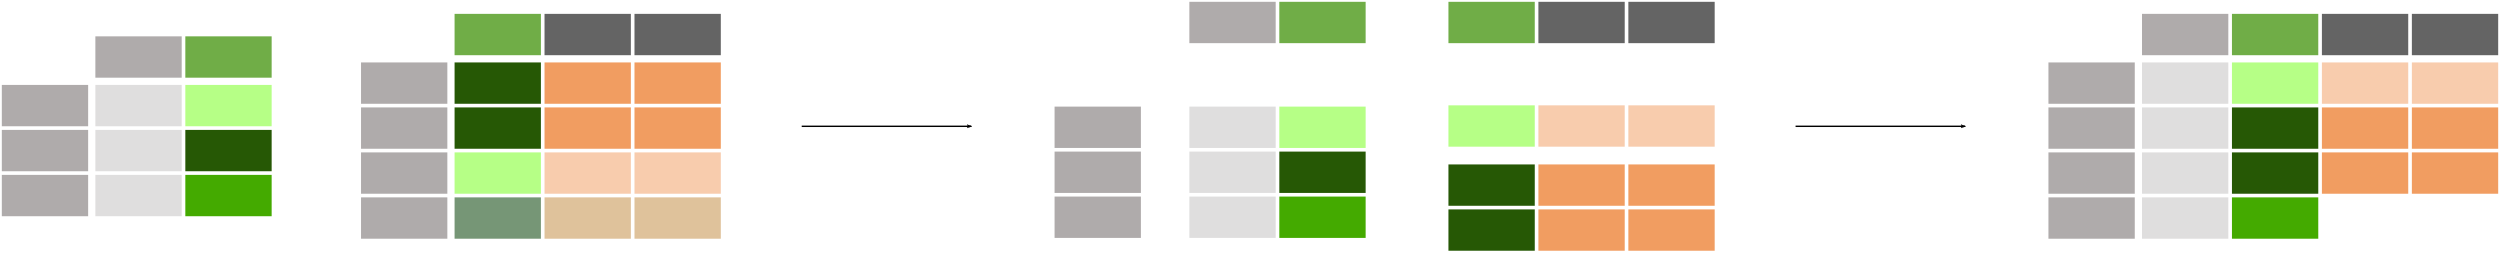 <?xml version="1.0" encoding="UTF-8" standalone="no"?>
<!-- Created with Inkscape (http://www.inkscape.org/) -->

<svg
   xmlns:dc="http://purl.org/dc/elements/1.1/"
   xmlns:cc="http://creativecommons.org/ns#"
   xmlns:rdf="http://www.w3.org/1999/02/22-rdf-syntax-ns#"
   xmlns:svg="http://www.w3.org/2000/svg"
   xmlns="http://www.w3.org/2000/svg"
   xmlns:sodipodi="http://sodipodi.sourceforge.net/DTD/sodipodi-0.dtd"
   xmlns:inkscape="http://www.inkscape.org/namespaces/inkscape"
   width="705.9mm"
   height="71.317mm"
   viewBox="0 0 705.9 71.317"
   version="1.1"
   id="svg12741"
   inkscape:version="0.92.4 (33fec40, 2019-01-16)"
   sodipodi:docname="08_merge_left.svg">
  <defs
     id="defs12735">
    <marker
       inkscape:stockid="Arrow2Lend"
       orient="auto"
       refY="0"
       refX="0"
       id="Arrow2Lend-7-6-9-4-6-6-1-0-4-1"
       style="overflow:visible"
       inkscape:isstock="true">
      <path
         inkscape:connector-curvature="0"
         id="path7253-1-4-3-6-0-5-1-1-3-0"
         style="fill:#000000;fill-opacity:1;fill-rule:evenodd;stroke:#000000;stroke-width:0.625;stroke-linejoin:round;stroke-opacity:1"
         d="M 8.719,4.034 -2.207,0.016 8.719,-4.002 c -1.745,2.372 -1.735,5.617 -6e-7,8.035 z"
         transform="matrix(-1.1,0,0,-1.1,-1.1,0)" />
    </marker>
    <marker
       inkscape:stockid="Arrow2Lend"
       orient="auto"
       refY="0"
       refX="0"
       id="Arrow2Lend-7-6-9-4-6-6-1-0-4"
       style="overflow:visible"
       inkscape:isstock="true">
      <path
         inkscape:connector-curvature="0"
         id="path7253-1-4-3-6-0-5-1-1-3"
         style="fill:#000000;fill-opacity:1;fill-rule:evenodd;stroke:#000000;stroke-width:0.625;stroke-linejoin:round;stroke-opacity:1"
         d="M 8.719,4.034 -2.207,0.016 8.719,-4.002 c -1.745,2.372 -1.735,5.617 -6e-7,8.035 z"
         transform="matrix(-1.1,0,0,-1.1,-1.1,0)" />
    </marker>
  </defs>
  <sodipodi:namedview
     id="base"
     pagecolor="#ffffff"
     bordercolor="#666666"
     borderopacity="1.0"
     inkscape:pageopacity="0.0"
     inkscape:pageshadow="2"
     inkscape:zoom="0.35"
     inkscape:cx="1290.7874"
     inkscape:cy="217.23836"
     inkscape:document-units="mm"
     inkscape:current-layer="layer1"
     showgrid="false"
     fit-margin-top="0"
     fit-margin-left="0"
     fit-margin-right="0"
     fit-margin-bottom="0"
     inkscape:window-width="1551"
     inkscape:window-height="849"
     inkscape:window-x="49"
     inkscape:window-y="27"
     inkscape:window-maximized="1" />
  <g
     inkscape:label="Layer 1"
     inkscape:groupmode="layer"
     id="layer1"
     transform="translate(225.95,-90.634)">
    <g
       id="g13579"
       transform="translate(2.2760019e-5,-0.139)">
      <g
         transform="translate(618.35,-1424.447)"
         id="g61022">
        <path
           d="m -266.16,1544.781 h 24.888 v -12.188 h -24.888 z"
           style="fill:#afabab;fill-opacity:1;fill-rule:evenodd;stroke:#ffffff;stroke-width:0.512;stroke-miterlimit:4;stroke-dasharray:none;stroke-opacity:1"
           id="path4891-1-50-8-2-1-74-5-5-9-1"
           inkscape:connector-curvature="0" />
        <path
           d="m -239.744,1531.065 h 24.888 v -12.188 h -24.888 z"
           style="fill:#afabab;fill-opacity:1;fill-rule:evenodd;stroke:#ffffff;stroke-width:0.512;stroke-miterlimit:4;stroke-dasharray:none;stroke-opacity:1"
           id="path4891-1-50-8-2-7-17-47-3-7-4"
           inkscape:connector-curvature="0" />
        <path
           d="m -239.744,1544.781 h 24.888 v -12.188 h -24.888 z"
           style="fill:#adabab;fill-opacity:0.392;fill-rule:evenodd;stroke:#ffffff;stroke-width:0.512;stroke-miterlimit:4;stroke-dasharray:none;stroke-opacity:1"
           id="path4891-1-50-8-2-1-9-1-8-1-7-4"
           inkscape:connector-curvature="0" />
        <path
           d="m -266.16,1557.481 h 24.888 v -12.188 h -24.888 z"
           style="fill:#afabab;fill-opacity:1;fill-rule:evenodd;stroke:#ffffff;stroke-width:0.512;stroke-miterlimit:4;stroke-dasharray:none;stroke-opacity:1"
           id="path4891-1-50-8-2-2-1-6-4-6-3"
           inkscape:connector-curvature="0" />
        <path
           d="m -239.744,1557.481 h 24.888 v -12.188 h -24.888 z"
           style="fill:#adabab;fill-opacity:0.392;fill-rule:evenodd;stroke:#ffffff;stroke-width:0.512;stroke-miterlimit:4;stroke-dasharray:none;stroke-opacity:1"
           id="path4891-1-50-8-2-7-5-1-0-20-8-2"
           inkscape:connector-curvature="0" />
        <path
           d="m -214.344,1531.065 h 24.888 v -12.188 h -24.888 z"
           style="fill:#70ad47;fill-opacity:1;fill-rule:evenodd;stroke:#ffffff;stroke-width:0.512;stroke-miterlimit:4;stroke-dasharray:none;stroke-opacity:1"
           id="path4891-1-50-8-2-6-7-0-1-1-5"
           inkscape:connector-curvature="0" />
        <path
           d="m -214.344,1544.781 h 24.888 v -12.188 h -24.888 z"
           style="fill:#b2ff80;fill-opacity:0.953;fill-rule:evenodd;stroke:#ffffff;stroke-width:0.512;stroke-miterlimit:4;stroke-dasharray:none;stroke-opacity:1"
           id="path4891-1-50-8-2-1-5-0-64-3-2-1"
           inkscape:connector-curvature="0" />
        <path
           d="m -214.344,1557.481 h 24.888 v -12.188 h -24.888 z"
           style="fill:#225500;fill-opacity:0.98;fill-rule:evenodd;stroke:#ffffff;stroke-width:0.512;stroke-miterlimit:4;stroke-dasharray:none;stroke-opacity:1"
           id="path4891-1-50-8-2-2-3-4-37-0-0-3"
           inkscape:connector-curvature="0" />
        <path
           d="m -266.16,1570.181 h 24.888 v -12.188 h -24.888 z"
           style="fill:#afabab;fill-opacity:1;fill-rule:evenodd;stroke:#ffffff;stroke-width:0.512;stroke-miterlimit:4;stroke-dasharray:none;stroke-opacity:1"
           id="path4891-1-50-8-2-1-7-0-5-0-3-2"
           inkscape:connector-curvature="0" />
        <path
           d="m -239.744,1570.181 h 24.888 v -12.188 h -24.888 z"
           style="fill:#adabab;fill-opacity:0.392;fill-rule:evenodd;stroke:#ffffff;stroke-width:0.512;stroke-miterlimit:4;stroke-dasharray:none;stroke-opacity:1"
           id="path4891-1-50-8-2-1-9-8-8-8-4-2-6"
           inkscape:connector-curvature="0" />
        <path
           d="m -214.344,1570.181 h 24.888 v -12.188 h -24.888 z"
           style="fill:#225500;fill-opacity:0.98;fill-rule:evenodd;stroke:#ffffff;stroke-width:0.512;stroke-miterlimit:4;stroke-dasharray:none;stroke-opacity:1"
           id="path4891-1-50-8-2-1-7-8-51-10-8-8-0"
           inkscape:connector-curvature="0" />
        <path
           d="m -188.944,1570.181 h 24.888 v -12.188 h -24.888 z"
           style="fill:#ec7d2d;fill-opacity:0.753;fill-rule:evenodd;stroke:#ffffff;stroke-width:0.512;stroke-miterlimit:4;stroke-dasharray:none;stroke-opacity:1"
           id="path4891-1-50-8-2-1-9-8-2-0-67-2-7-6"
           inkscape:connector-curvature="0" />
        <path
           d="m -188.944,1531.065 h 24.888 v -12.188 h -24.888 z"
           style="fill:#646464;fill-opacity:1;fill-rule:evenodd;stroke:#ffffff;stroke-width:0.512;stroke-miterlimit:4;stroke-dasharray:none;stroke-opacity:1"
           id="path4891-1-50-8-2-7-8-8-0-2-4-9"
           inkscape:connector-curvature="0" />
        <path
           d="m -188.944,1544.781 h 24.888 v -12.188 h -24.888 z"
           style="fill:#ed7d2e;fill-opacity:0.392;fill-rule:evenodd;stroke:#ffffff;stroke-width:0.512;stroke-miterlimit:4;stroke-dasharray:none;stroke-opacity:1"
           id="path4891-1-50-8-2-1-9-4-1-8-0-6-6"
           inkscape:connector-curvature="0" />
        <path
           d="m -188.944,1557.481 h 24.888 v -12.188 h -24.888 z"
           style="fill:#ec7d2d;fill-opacity:0.753;fill-rule:evenodd;stroke:#ffffff;stroke-width:0.512;stroke-miterlimit:4;stroke-dasharray:none;stroke-opacity:1"
           id="path4891-1-50-8-2-7-5-5-0-19-24-3-8"
           inkscape:connector-curvature="0" />
        <path
           d="m -163.544,1570.181 h 24.888 v -12.188 h -24.888 z"
           style="fill:#ec7d2d;fill-opacity:0.753;fill-rule:evenodd;stroke:#ffffff;stroke-width:0.512;stroke-miterlimit:4;stroke-dasharray:none;stroke-opacity:1"
           id="path4891-1-50-8-2-1-9-8-2-4-7-85-5-8-0"
           inkscape:connector-curvature="0" />
        <path
           d="m -163.544,1531.065 h 24.888 v -12.188 h -24.888 z"
           style="fill:#646464;fill-opacity:1;fill-rule:evenodd;stroke:#ffffff;stroke-width:0.512;stroke-miterlimit:4;stroke-dasharray:none;stroke-opacity:1"
           id="path4891-1-50-8-2-7-8-2-5-01-8-0-8"
           inkscape:connector-curvature="0" />
        <path
           d="m -163.544,1544.781 h 24.888 v -12.188 h -24.888 z"
           style="fill:#ed7d2e;fill-opacity:0.392;fill-rule:evenodd;stroke:#ffffff;stroke-width:0.512;stroke-miterlimit:4;stroke-dasharray:none;stroke-opacity:1"
           id="path4891-1-50-8-2-1-9-4-2-6-59-4-4-6"
           inkscape:connector-curvature="0" />
        <path
           d="m -163.544,1557.481 h 24.888 v -12.188 h -24.888 z"
           style="fill:#ec7d2d;fill-opacity:0.753;fill-rule:evenodd;stroke:#ffffff;stroke-width:0.512;stroke-miterlimit:4;stroke-dasharray:none;stroke-opacity:1"
           id="path4891-1-50-8-2-7-5-5-1-4-7-0-9-7"
           inkscape:connector-curvature="0" />
        <path
           d="m -266.16,1582.881 h 24.888 v -12.188 h -24.888 z"
           style="fill:#afabab;fill-opacity:1;fill-rule:evenodd;stroke:#ffffff;stroke-width:0.512;stroke-miterlimit:4;stroke-dasharray:none;stroke-opacity:1"
           id="path4891-1-50-8-2-1-74-5-8-8-7-5"
           inkscape:connector-curvature="0" />
        <path
           d="m -239.744,1582.881 h 24.888 v -12.188 h -24.888 z"
           style="fill:#adabab;fill-opacity:0.392;fill-rule:evenodd;stroke:#ffffff;stroke-width:0.512;stroke-miterlimit:4;stroke-dasharray:none;stroke-opacity:1"
           id="path4891-1-50-8-2-1-9-1-8-5-2-9-4"
           inkscape:connector-curvature="0" />
        <path
           d="m -214.344,1582.881 h 24.888 v -12.188 h -24.888 z"
           style="fill:#44aa00;fill-opacity:1;fill-rule:evenodd;stroke:#ffffff;stroke-width:0.512;stroke-miterlimit:4;stroke-dasharray:none;stroke-opacity:1"
           id="path4891-1-50-8-2-1-5-0-64-2-7-1-0"
           inkscape:connector-curvature="0" />
        <path
           d="m -188.944,1582.881 h 24.888 v -12.188 h -24.888 z"
           style="fill:#000000;fill-opacity:0;fill-rule:evenodd;stroke:#ffffff;stroke-width:0.512;stroke-miterlimit:4;stroke-dasharray:none;stroke-opacity:1"
           id="path4891-1-50-8-2-1-9-4-1-8-5-5-7-5"
           inkscape:connector-curvature="0" />
        <path
           d="m -163.544,1582.881 h 24.888 v -12.188 h -24.888 z"
           style="fill:#000000;fill-opacity:0;fill-rule:evenodd;stroke:#ffffff;stroke-width:0.512;stroke-miterlimit:4;stroke-dasharray:none;stroke-opacity:1"
           id="path4891-1-50-8-2-1-9-4-2-6-59-7-8-0-9"
           inkscape:connector-curvature="0" />
      </g>
    </g>
    <path
       style="fill:none;stroke:#000000;stroke-width:0.4;stroke-linecap:butt;stroke-linejoin:miter;stroke-miterlimit:4;stroke-dasharray:none;stroke-opacity:1;marker-end:url(#Arrow2Lend-7-6-9-4-6-6-1-0-4)"
       d="M 0.421,126.299 H 48.31"
       id="path6109-2-9-6-9-7-6-0"
       inkscape:connector-curvature="0" />
    <g
       id="g63166"
       transform="translate(438.592,-1438.817)">
      <path
         inkscape:connector-curvature="0"
         id="path4891-1-50-8-2-6-7-6-4-51-9"
         style="fill:#70ad47;fill-opacity:1;fill-rule:evenodd;stroke:#ffffff;stroke-width:0.512;stroke-miterlimit:4;stroke-dasharray:none;stroke-opacity:1"
         d="m -303.571,1541.894 h 24.888 v -12.188 h -24.888 z" />
      <path
         inkscape:connector-curvature="0"
         id="path4891-1-50-8-2-7-17-6-6-2"
         style="fill:#afabab;fill-opacity:1;fill-rule:evenodd;stroke:#ffffff;stroke-width:0.512;stroke-miterlimit:4;stroke-dasharray:none;stroke-opacity:1"
         d="m -328.971,1541.894 h 24.888 v -12.188 h -24.888 z" />
    </g>
    <g
       transform="translate(438.592,-1422.942)"
       id="g63171">
      <path
         inkscape:connector-curvature="0"
         id="path4891-1-50-8-2-1-74-57-1-0"
         style="fill:#afabab;fill-opacity:1;fill-rule:evenodd;stroke:#ffffff;stroke-width:0.512;stroke-miterlimit:4;stroke-dasharray:none;stroke-opacity:1"
         d="m -367.029,1555.61 h 24.888 v -12.188 h -24.888 z" />
      <path
         inkscape:connector-curvature="0"
         id="path4891-1-50-8-2-2-1-14-9-8"
         style="fill:#afabab;fill-opacity:1;fill-rule:evenodd;stroke:#ffffff;stroke-width:0.512;stroke-miterlimit:4;stroke-dasharray:none;stroke-opacity:1"
         d="m -367.029,1568.31 h 24.888 v -12.188 h -24.888 z" />
      <path
         inkscape:connector-curvature="0"
         id="path4891-1-50-8-2-1-7-0-0-0-6"
         style="fill:#afabab;fill-opacity:1;fill-rule:evenodd;stroke:#ffffff;stroke-width:0.512;stroke-miterlimit:4;stroke-dasharray:none;stroke-opacity:1"
         d="m -367.029,1581.01 h 24.888 v -12.188 h -24.888 z" />
    </g>
    <g
       transform="translate(438.592,-1422.942)"
       id="g63179">
      <path
         inkscape:connector-curvature="0"
         id="path4891-1-50-8-2-1-5-0-6-9-6-7"
         style="fill:#b3ff80;fill-opacity:0.95;fill-rule:evenodd;stroke:#ffffff;stroke-width:0.512;stroke-miterlimit:4;stroke-dasharray:none;stroke-opacity:1"
         d="m -303.571,1555.61 h 24.888 v -12.188 h -24.888 z" />
      <path
         inkscape:connector-curvature="0"
         id="path4891-1-50-8-2-2-3-4-39-9-0-2"
         style="fill:#225500;fill-opacity:0.98;fill-rule:evenodd;stroke:#ffffff;stroke-width:0.512;stroke-miterlimit:4;stroke-dasharray:none;stroke-opacity:1"
         d="m -303.571,1568.31 h 24.888 v -12.188 h -24.888 z" />
      <path
         inkscape:connector-curvature="0"
         id="path4891-1-50-8-2-1-7-8-51-1-4-91-5"
         style="fill:#44aa00;fill-opacity:1;fill-rule:evenodd;stroke:#ffffff;stroke-width:0.512;stroke-miterlimit:4;stroke-dasharray:none;stroke-opacity:1"
         d="m -303.571,1581.01 h 24.888 v -12.188 h -24.888 z" />
      <path
         inkscape:connector-curvature="0"
         id="path4891-1-50-8-2-1-9-1-69-0-4"
         style="fill:#afabab;fill-opacity:0.392;fill-rule:evenodd;stroke:#ffffff;stroke-width:0.512;stroke-miterlimit:4;stroke-dasharray:none;stroke-opacity:1"
         d="m -328.971,1555.61 h 24.888 v -12.188 h -24.888 z" />
      <path
         inkscape:connector-curvature="0"
         id="path4891-1-50-8-2-7-5-1-3-1-0"
         style="fill:#afabab;fill-opacity:0.392;fill-rule:evenodd;stroke:#ffffff;stroke-width:0.512;stroke-miterlimit:4;stroke-dasharray:none;stroke-opacity:1"
         d="m -328.971,1568.31 h 24.888 v -12.188 h -24.888 z" />
      <path
         inkscape:connector-curvature="0"
         id="path4891-1-50-8-2-1-9-8-8-9-9-2"
         style="fill:#afabab;fill-opacity:0.392;fill-rule:evenodd;stroke:#ffffff;stroke-width:0.512;stroke-miterlimit:4;stroke-dasharray:none;stroke-opacity:1"
         d="m -328.971,1581.01 h 24.888 v -12.188 h -24.888 z" />
    </g>
    <g
       id="g61610"
       transform="translate(405.784,-1419.622)">
      <path
         inkscape:connector-curvature="0"
         id="path4891-1-50-8-2-1-9-8-8-9-7-3"
         style="fill:#b2ff80;fill-opacity:0.953;fill-rule:evenodd;stroke:#ffffff;stroke-width:0.512;stroke-miterlimit:4;stroke-dasharray:none;stroke-opacity:1"
         d="m -223.009,1551.931 h 24.888 v -12.188 h -24.888 z" />
      <path
         inkscape:connector-curvature="0"
         id="path4891-1-50-8-2-1-7-8-51-07-5-0"
         style="fill:#ed7d30;fill-opacity:0.392;fill-rule:evenodd;stroke:#ffffff;stroke-width:0.512;stroke-miterlimit:4;stroke-dasharray:none;stroke-opacity:1"
         d="m -197.609,1551.931 h 24.888 v -12.188 h -24.888 z" />
      <path
         inkscape:connector-curvature="0"
         id="path4891-1-50-8-2-1-9-8-2-0-65-5-8"
         style="fill:#ed7d30;fill-opacity:0.392;fill-rule:evenodd;stroke:#ffffff;stroke-width:0.512;stroke-miterlimit:4;stroke-dasharray:none;stroke-opacity:1"
         d="m -172.209,1551.931 h 24.888 v -12.188 h -24.888 z" />
    </g>
    <g
       id="g61601"
       transform="translate(405.784,-1459.983)">
      <path
         inkscape:connector-curvature="0"
         id="path4891-1-50-8-2-7-17-6-61-5"
         style="fill:#70ad47;fill-opacity:1;fill-rule:evenodd;stroke:#ffffff;stroke-width:0.512;stroke-miterlimit:4;stroke-dasharray:none;stroke-opacity:1"
         d="m -223.009,1563.061 h 24.888 v -12.188 h -24.888 z" />
      <path
         inkscape:connector-curvature="0"
         id="path4891-1-50-8-2-6-7-67-6-4"
         style="fill:#646464;fill-opacity:1;fill-rule:evenodd;stroke:#ffffff;stroke-width:0.512;stroke-miterlimit:4;stroke-dasharray:none;stroke-opacity:1"
         d="m -197.609,1563.061 h 24.888 v -12.188 h -24.888 z" />
      <path
         inkscape:connector-curvature="0"
         id="path4891-1-50-8-2-7-8-8-37-3-2"
         style="fill:#646464;fill-opacity:1;fill-rule:evenodd;stroke:#ffffff;stroke-width:0.512;stroke-miterlimit:4;stroke-dasharray:none;stroke-opacity:1"
         d="m -172.209,1563.061 h 24.888 v -12.188 h -24.888 z" />
    </g>
    <g
       id="g61618"
       transform="translate(405.784,-1427.782)">
      <path
         inkscape:connector-curvature="0"
         id="path4891-1-50-8-2-1-9-1-69-5-6"
         style="fill:#225500;fill-opacity:0.98;fill-rule:evenodd;stroke:#ffffff;stroke-width:0.512;stroke-miterlimit:4;stroke-dasharray:none;stroke-opacity:1"
         d="m -223.009,1576.777 h 24.888 v -12.188 h -24.888 z" />
      <path
         inkscape:connector-curvature="0"
         id="path4891-1-50-8-2-7-5-1-3-4-3"
         style="fill:#225500;fill-opacity:0.98;fill-rule:evenodd;stroke:#ffffff;stroke-width:0.512;stroke-miterlimit:4;stroke-dasharray:none;stroke-opacity:1"
         d="m -223.009,1589.477 h 24.888 v -12.188 h -24.888 z" />
      <path
         inkscape:connector-curvature="0"
         id="path4891-1-50-8-2-1-5-0-69-6-1"
         style="fill:#ed7d2e;fill-opacity:0.751;fill-rule:evenodd;stroke:#ffffff;stroke-width:0.512;stroke-miterlimit:4;stroke-dasharray:none;stroke-opacity:1"
         d="m -197.609,1576.777 h 24.888 v -12.188 h -24.888 z" />
      <path
         inkscape:connector-curvature="0"
         id="path4891-1-50-8-2-2-3-4-76-9-7"
         style="fill:#ed7d2e;fill-opacity:0.751;fill-rule:evenodd;stroke:#ffffff;stroke-width:0.512;stroke-miterlimit:4;stroke-dasharray:none;stroke-opacity:1"
         d="m -197.609,1589.477 h 24.888 v -12.188 h -24.888 z" />
      <path
         inkscape:connector-curvature="0"
         id="path4891-1-50-8-2-1-9-4-1-69-8-9"
         style="fill:#ed7d2e;fill-opacity:0.751;fill-rule:evenodd;stroke:#ffffff;stroke-width:0.512;stroke-miterlimit:4;stroke-dasharray:none;stroke-opacity:1"
         d="m -172.209,1576.777 h 24.888 v -12.188 h -24.888 z" />
      <path
         inkscape:connector-curvature="0"
         id="path4891-1-50-8-2-7-5-5-0-7-5-0"
         style="fill:#ed7d2e;fill-opacity:0.751;fill-rule:evenodd;stroke:#ffffff;stroke-width:0.512;stroke-miterlimit:4;stroke-dasharray:none;stroke-opacity:1"
         d="m -172.209,1589.477 h 24.888 v -12.188 h -24.888 z" />
    </g>
    <path
       style="fill:none;stroke:#000000;stroke-width:0.4;stroke-linecap:butt;stroke-linejoin:miter;stroke-miterlimit:4;stroke-dasharray:none;stroke-opacity:1;marker-end:url(#Arrow2Lend-7-6-9-4-6-6-1-0-4-1)"
       d="m 281.047,126.299 h 47.89"
       id="path6109-2-9-6-9-7-6-0-8"
       inkscape:connector-curvature="0" />
    <g
       id="g13614"
       transform="translate(-7.1763739e-6)">
      <g
         transform="translate(4.536,6.35)"
         id="g13499">
        <path
           d="m -178.414,106.478 h 24.888 V 94.29 h -24.888 z"
           style="fill:#70ad47;fill-opacity:1;fill-rule:evenodd;stroke:#ffffff;stroke-width:0.512;stroke-miterlimit:4;stroke-dasharray:none;stroke-opacity:1"
           id="path4891-1-50-8-2-6-7-6-4-51"
           inkscape:connector-curvature="0" />
        <path
           d="m -178.414,120.194 h 24.888 v -12.188 h -24.888 z"
           style="fill:#b3ff80;fill-opacity:0.95;fill-rule:evenodd;stroke:#ffffff;stroke-width:0.512;stroke-miterlimit:4;stroke-dasharray:none;stroke-opacity:1"
           id="path4891-1-50-8-2-1-5-0-6-9-6"
           inkscape:connector-curvature="0" />
        <path
           d="m -178.414,132.894 h 24.888 v -12.188 h -24.888 z"
           style="fill:#225500;fill-opacity:0.98;fill-rule:evenodd;stroke:#ffffff;stroke-width:0.512;stroke-miterlimit:4;stroke-dasharray:none;stroke-opacity:1"
           id="path4891-1-50-8-2-2-3-4-39-9-0"
           inkscape:connector-curvature="0" />
        <path
           d="m -178.414,145.594 h 24.888 v -12.188 h -24.888 z"
           style="fill:#44aa00;fill-opacity:1;fill-rule:evenodd;stroke:#ffffff;stroke-width:0.512;stroke-miterlimit:4;stroke-dasharray:none;stroke-opacity:1"
           id="path4891-1-50-8-2-1-7-8-51-1-4-91"
           inkscape:connector-curvature="0" />
        <path
           d="m -230.23,120.194 h 24.888 v -12.188 h -24.888 z"
           style="fill:#afabab;fill-opacity:1;fill-rule:evenodd;stroke:#ffffff;stroke-width:0.512;stroke-miterlimit:4;stroke-dasharray:none;stroke-opacity:1"
           id="path4891-1-50-8-2-1-74-57-1"
           inkscape:connector-curvature="0" />
        <path
           d="m -203.814,106.478 h 24.888 V 94.29 h -24.888 z"
           style="fill:#afabab;fill-opacity:1;fill-rule:evenodd;stroke:#ffffff;stroke-width:0.512;stroke-miterlimit:4;stroke-dasharray:none;stroke-opacity:1"
           id="path4891-1-50-8-2-7-17-6-6"
           inkscape:connector-curvature="0" />
        <path
           d="m -203.814,120.194 h 24.888 v -12.188 h -24.888 z"
           style="fill:#afabab;fill-opacity:0.392;fill-rule:evenodd;stroke:#ffffff;stroke-width:0.512;stroke-miterlimit:4;stroke-dasharray:none;stroke-opacity:1"
           id="path4891-1-50-8-2-1-9-1-69-0"
           inkscape:connector-curvature="0" />
        <path
           d="m -230.23,132.894 h 24.888 v -12.188 h -24.888 z"
           style="fill:#afabab;fill-opacity:1;fill-rule:evenodd;stroke:#ffffff;stroke-width:0.512;stroke-miterlimit:4;stroke-dasharray:none;stroke-opacity:1"
           id="path4891-1-50-8-2-2-1-14-9"
           inkscape:connector-curvature="0" />
        <path
           d="m -203.814,132.894 h 24.888 v -12.188 h -24.888 z"
           style="fill:#afabab;fill-opacity:0.392;fill-rule:evenodd;stroke:#ffffff;stroke-width:0.512;stroke-miterlimit:4;stroke-dasharray:none;stroke-opacity:1"
           id="path4891-1-50-8-2-7-5-1-3-1"
           inkscape:connector-curvature="0" />
        <path
           d="m -230.23,145.594 h 24.888 v -12.188 h -24.888 z"
           style="fill:#afabab;fill-opacity:1;fill-rule:evenodd;stroke:#ffffff;stroke-width:0.512;stroke-miterlimit:4;stroke-dasharray:none;stroke-opacity:1"
           id="path4891-1-50-8-2-1-7-0-0-0"
           inkscape:connector-curvature="0" />
        <path
           d="m -203.814,145.594 h 24.888 v -12.188 h -24.888 z"
           style="fill:#afabab;fill-opacity:0.392;fill-rule:evenodd;stroke:#ffffff;stroke-width:0.512;stroke-miterlimit:4;stroke-dasharray:none;stroke-opacity:1"
           id="path4891-1-50-8-2-1-9-8-8-9-9"
           inkscape:connector-curvature="0" />
      </g>
      <g
         id="g13521">
        <path
           d="m -124.268,120.194 h 24.888 v -12.188 h -24.888 z"
           style="fill:#afabab;fill-opacity:1;fill-rule:evenodd;stroke:#ffffff;stroke-width:0.512;stroke-miterlimit:4;stroke-dasharray:none;stroke-opacity:1"
           id="path4891-1-50-8-2-1-74-57-4"
           inkscape:connector-curvature="0" />
        <path
           d="m -97.852,106.478 h 24.888 V 94.291 h -24.888 z"
           style="fill:#70ad47;fill-opacity:1;fill-rule:evenodd;stroke:#ffffff;stroke-width:0.512;stroke-miterlimit:4;stroke-dasharray:none;stroke-opacity:1"
           id="path4891-1-50-8-2-7-17-6-61"
           inkscape:connector-curvature="0" />
        <path
           d="m -97.852,120.194 h 24.888 v -12.188 h -24.888 z"
           style="fill:#225500;fill-opacity:0.98;fill-rule:evenodd;stroke:#ffffff;stroke-width:0.512;stroke-miterlimit:4;stroke-dasharray:none;stroke-opacity:1"
           id="path4891-1-50-8-2-1-9-1-69-5"
           inkscape:connector-curvature="0" />
        <path
           d="m -124.268,132.894 h 24.888 v -12.188 h -24.888 z"
           style="fill:#afabab;fill-opacity:1;fill-rule:evenodd;stroke:#ffffff;stroke-width:0.512;stroke-miterlimit:4;stroke-dasharray:none;stroke-opacity:1"
           id="path4891-1-50-8-2-2-1-14-5"
           inkscape:connector-curvature="0" />
        <path
           d="m -97.852,132.894 h 24.888 v -12.188 h -24.888 z"
           style="fill:#225500;fill-opacity:0.98;fill-rule:evenodd;stroke:#ffffff;stroke-width:0.512;stroke-miterlimit:4;stroke-dasharray:none;stroke-opacity:1"
           id="path4891-1-50-8-2-7-5-1-3-4"
           inkscape:connector-curvature="0" />
        <path
           d="m -72.452,106.478 h 24.888 V 94.291 h -24.888 z"
           style="fill:#646464;fill-opacity:1;fill-rule:evenodd;stroke:#ffffff;stroke-width:0.512;stroke-miterlimit:4;stroke-dasharray:none;stroke-opacity:1"
           id="path4891-1-50-8-2-6-7-67-6"
           inkscape:connector-curvature="0" />
        <path
           d="m -72.452,120.194 h 24.888 v -12.188 h -24.888 z"
           style="fill:#ed7d2e;fill-opacity:0.751;fill-rule:evenodd;stroke:#ffffff;stroke-width:0.512;stroke-miterlimit:4;stroke-dasharray:none;stroke-opacity:1"
           id="path4891-1-50-8-2-1-5-0-69-6"
           inkscape:connector-curvature="0" />
        <path
           d="m -72.452,132.894 h 24.888 v -12.188 h -24.888 z"
           style="fill:#ed7d2e;fill-opacity:0.751;fill-rule:evenodd;stroke:#ffffff;stroke-width:0.512;stroke-miterlimit:4;stroke-dasharray:none;stroke-opacity:1"
           id="path4891-1-50-8-2-2-3-4-76-9"
           inkscape:connector-curvature="0" />
        <path
           d="m -124.268,145.594 h 24.888 v -12.188 h -24.888 z"
           style="fill:#afabab;fill-opacity:1;fill-rule:evenodd;stroke:#ffffff;stroke-width:0.512;stroke-miterlimit:4;stroke-dasharray:none;stroke-opacity:1"
           id="path4891-1-50-8-2-1-7-0-0-6"
           inkscape:connector-curvature="0" />
        <path
           d="m -97.852,145.594 h 24.888 v -12.188 h -24.888 z"
           style="fill:#b2ff80;fill-opacity:0.953;fill-rule:evenodd;stroke:#ffffff;stroke-width:0.512;stroke-miterlimit:4;stroke-dasharray:none;stroke-opacity:1"
           id="path4891-1-50-8-2-1-9-8-8-9-7"
           inkscape:connector-curvature="0" />
        <path
           d="m -72.452,145.594 h 24.888 v -12.188 h -24.888 z"
           style="fill:#ed7d30;fill-opacity:0.392;fill-rule:evenodd;stroke:#ffffff;stroke-width:0.512;stroke-miterlimit:4;stroke-dasharray:none;stroke-opacity:1"
           id="path4891-1-50-8-2-1-7-8-51-07-5"
           inkscape:connector-curvature="0" />
        <path
           d="m -47.052,145.594 h 24.888 v -12.188 h -24.888 z"
           style="fill:#ed7d30;fill-opacity:0.392;fill-rule:evenodd;stroke:#ffffff;stroke-width:0.512;stroke-miterlimit:4;stroke-dasharray:none;stroke-opacity:1"
           id="path4891-1-50-8-2-1-9-8-2-0-65-5"
           inkscape:connector-curvature="0" />
        <path
           d="m -47.052,106.478 h 24.888 V 94.291 h -24.888 z"
           style="fill:#646464;fill-opacity:1;fill-rule:evenodd;stroke:#ffffff;stroke-width:0.512;stroke-miterlimit:4;stroke-dasharray:none;stroke-opacity:1"
           id="path4891-1-50-8-2-7-8-8-37-3"
           inkscape:connector-curvature="0" />
        <path
           d="m -47.052,120.194 h 24.888 v -12.188 h -24.888 z"
           style="fill:#ed7d2e;fill-opacity:0.751;fill-rule:evenodd;stroke:#ffffff;stroke-width:0.512;stroke-miterlimit:4;stroke-dasharray:none;stroke-opacity:1"
           id="path4891-1-50-8-2-1-9-4-1-69-8"
           inkscape:connector-curvature="0" />
        <path
           d="m -47.052,132.894 h 24.888 v -12.188 h -24.888 z"
           style="fill:#ed7d2e;fill-opacity:0.751;fill-rule:evenodd;stroke:#ffffff;stroke-width:0.512;stroke-miterlimit:4;stroke-dasharray:none;stroke-opacity:1"
           id="path4891-1-50-8-2-7-5-5-0-7-5"
           inkscape:connector-curvature="0" />
        <g
           transform="translate(424.601,-1431.183)"
           id="g63105">
          <path
             inkscape:connector-curvature="0"
             id="path4891-1-50-8-2-1-7-0-0-6-24"
             style="fill:#afabab;fill-opacity:1;fill-rule:evenodd;stroke:#ffffff;stroke-width:0.512;stroke-miterlimit:4;stroke-dasharray:none;stroke-opacity:1"
             d="m -548.869,1589.477 h 24.888 v -12.188 h -24.888 z" />
          <path
             inkscape:connector-curvature="0"
             id="path4891-1-50-8-2-1-9-8-8-9-7-02"
             style="fill:#6f916f;fill-opacity:0.953;fill-rule:evenodd;stroke:#ffffff;stroke-width:0.512;stroke-miterlimit:4;stroke-dasharray:none;stroke-opacity:1"
             d="m -522.453,1589.477 h 24.888 v -12.188 h -24.888 z" />
          <path
             inkscape:connector-curvature="0"
             id="path4891-1-50-8-2-1-7-8-51-07-5-7"
             style="fill:#ae6500;fill-opacity:0.392;fill-rule:evenodd;stroke:#ffffff;stroke-width:0.512;stroke-miterlimit:4;stroke-dasharray:none;stroke-opacity:1"
             d="m -497.053,1589.477 h 24.888 v -12.188 h -24.888 z" />
          <path
             inkscape:connector-curvature="0"
             id="path4891-1-50-8-2-1-9-8-2-0-65-5-2"
             style="fill:#ae6500;fill-opacity:0.392;fill-rule:evenodd;stroke:#ffffff;stroke-width:0.512;stroke-miterlimit:4;stroke-dasharray:none;stroke-opacity:1"
             d="m -471.653,1589.477 h 24.888 v -12.188 h -24.888 z" />
        </g>
      </g>
    </g>
  </g>
</svg>
